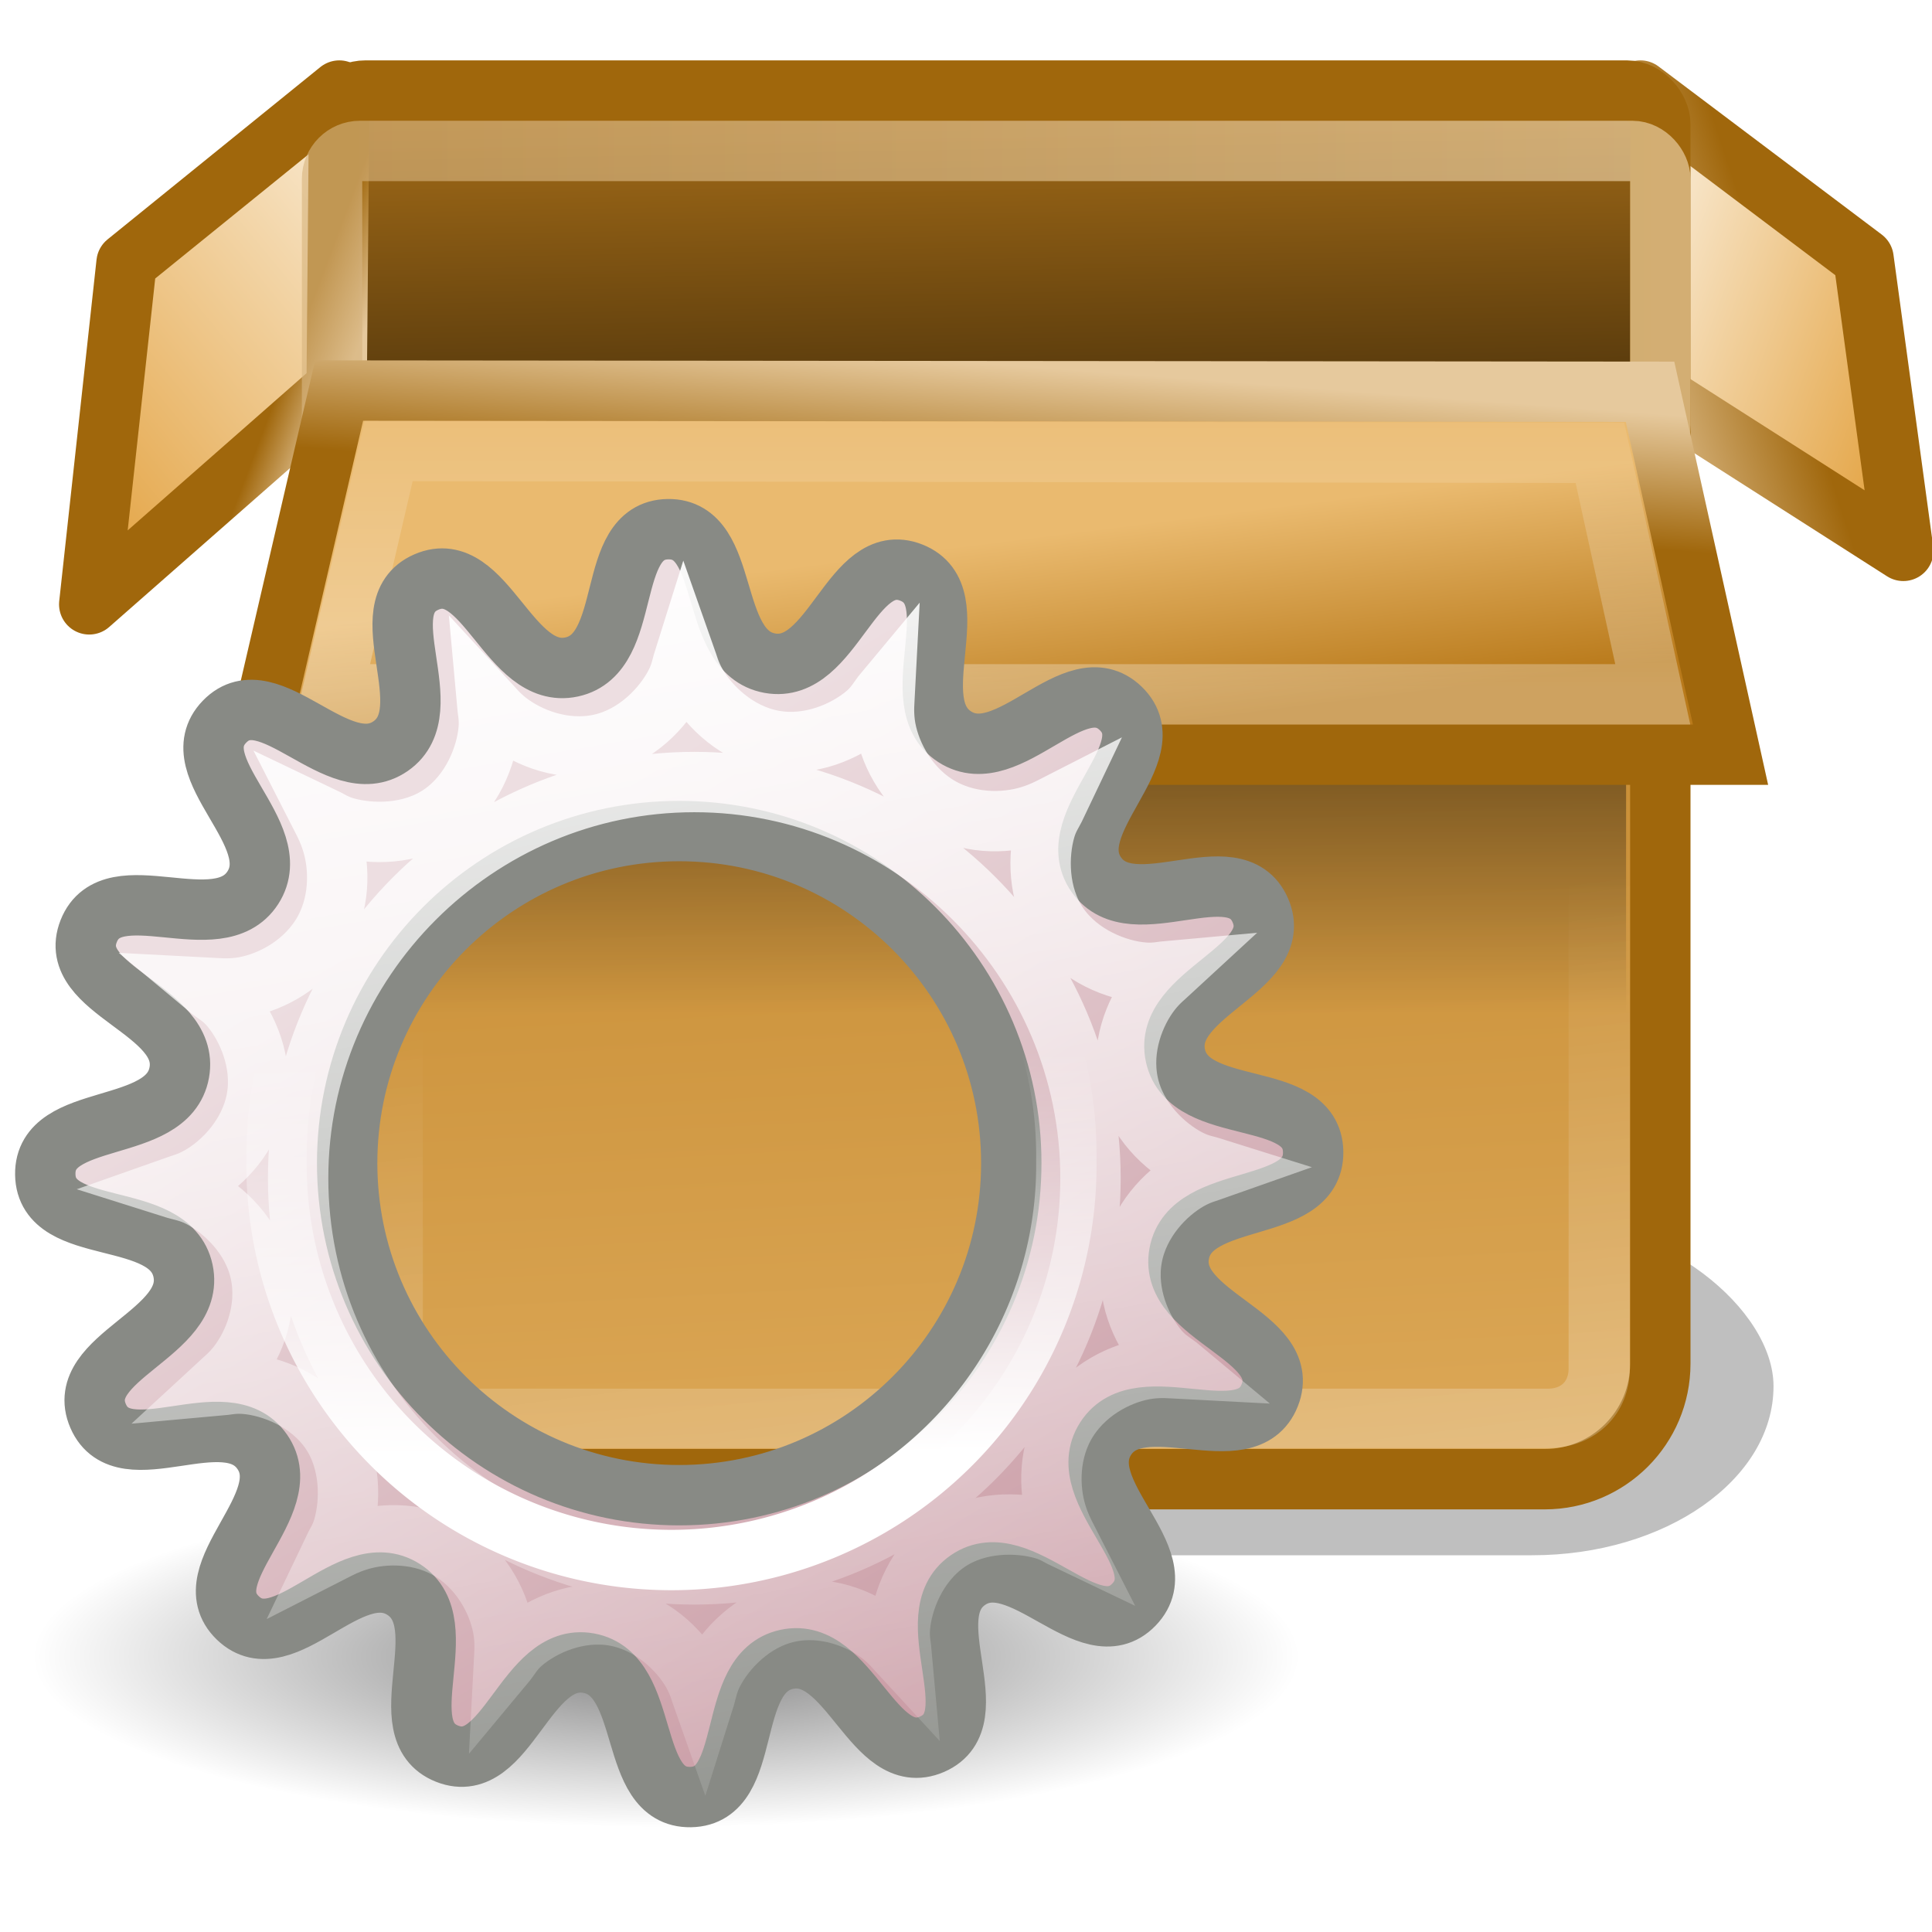 <?xml version="1.0" encoding="UTF-8" standalone="no"?>
<!-- Created with Inkscape (http://www.inkscape.org/) -->
<svg
   xmlns:dc="http://purl.org/dc/elements/1.1/"
   xmlns:cc="http://creativecommons.org/ns#"
   xmlns:rdf="http://www.w3.org/1999/02/22-rdf-syntax-ns#"
   xmlns:svg="http://www.w3.org/2000/svg"
   xmlns="http://www.w3.org/2000/svg"
   xmlns:xlink="http://www.w3.org/1999/xlink"
   xmlns:sodipodi="http://sodipodi.sourceforge.net/DTD/sodipodi-0.dtd"
   xmlns:inkscape="http://www.inkscape.org/namespaces/inkscape"
   width="32"
   height="32"
   id="svg7854"
   sodipodi:version="0.32"
   inkscape:version="0.45+devel"
   version="1.0"
   sodipodi:docbase="/home/lapo/Desktop/per tangerine/32x32"
   sodipodi:docname="synaptic.svg"
   inkscape:output_extension="org.inkscape.output.svg.inkscape">
  <defs
     id="defs7856">
    <linearGradient
       inkscape:collect="always"
       id="linearGradient6381">
      <stop
         style="stop-color:#ffffff;stop-opacity:1;"
         offset="0"
         id="stop6383" />
      <stop
         style="stop-color:#ffffff;stop-opacity:0;"
         offset="1"
         id="stop6385" />
    </linearGradient>
    <linearGradient
       inkscape:collect="always"
       id="linearGradient6256">
      <stop
         style="stop-color:#ffffff;stop-opacity:1;"
         offset="0"
         id="stop6258" />
      <stop
         style="stop-color:#ffffff;stop-opacity:0;"
         offset="1"
         id="stop6260" />
    </linearGradient>
    <linearGradient
       inkscape:collect="always"
       id="linearGradient6242">
      <stop
         style="stop-color:#d7b47f;stop-opacity:1;"
         offset="0"
         id="stop6244" />
      <stop
         style="stop-color:#f4dbb3;stop-opacity:1"
         offset="1"
         id="stop6246" />
    </linearGradient>
    <linearGradient
       inkscape:collect="always"
       id="linearGradient6234">
      <stop
         style="stop-color:#ffffff;stop-opacity:1;"
         offset="0"
         id="stop6236" />
      <stop
         style="stop-color:#ffffff;stop-opacity:0;"
         offset="1"
         id="stop6238" />
    </linearGradient>
    <linearGradient
       inkscape:collect="always"
       id="linearGradient6222">
      <stop
         style="stop-color:#000000;stop-opacity:1;"
         offset="0"
         id="stop6224" />
      <stop
         style="stop-color:#000000;stop-opacity:0;"
         offset="1"
         id="stop6226" />
    </linearGradient>
    <linearGradient
       id="linearGradient6210">
      <stop
         id="stop6212"
         offset="0"
         style="stop-color:#f9ead2;stop-opacity:1;" />
      <stop
         id="stop6214"
         offset="1"
         style="stop-color:#e4a546;stop-opacity:1;" />
    </linearGradient>
    <linearGradient
       id="linearGradient6204">
      <stop
         id="stop6206"
         offset="0"
         style="stop-color:#120c02;stop-opacity:1;" />
      <stop
         id="stop6208"
         offset="1"
         style="stop-color:#b97a1b;stop-opacity:1;" />
    </linearGradient>
    <linearGradient
       id="linearGradient6190">
      <stop
         style="stop-color:#a0670c;stop-opacity:1;"
         offset="0"
         id="stop6192" />
      <stop
         style="stop-color:#e6c99d;stop-opacity:1;"
         offset="1"
         id="stop6194" />
    </linearGradient>
    <linearGradient
       id="linearGradient4210">
      <stop
         style="stop-color:#eaba6f;stop-opacity:1;"
         offset="0"
         id="stop4212" />
      <stop
         style="stop-color:#b97a1b;stop-opacity:1;"
         offset="1"
         id="stop4214" />
    </linearGradient>
    <linearGradient
       inkscape:collect="always"
       xlink:href="#linearGradient6204"
       id="linearGradient4879"
       gradientUnits="userSpaceOnUse"
       gradientTransform="matrix(0.71,0,0,0.299,-3.371,-3.822)"
       x1="24.99"
       y1="49.424"
       x2="23.452"
       y2="14.383" />
    <linearGradient
       inkscape:collect="always"
       xlink:href="#linearGradient6190"
       id="linearGradient6198"
       gradientUnits="userSpaceOnUse"
       x1="6.675"
       y1="10.141"
       x2="8"
       y2="10.654"
       gradientTransform="matrix(0.7,0,0,0.72,0.325,-1.872)" />
    <linearGradient
       inkscape:collect="always"
       xlink:href="#linearGradient6190"
       id="linearGradient6200"
       gradientUnits="userSpaceOnUse"
       x1="41.448"
       y1="9.345"
       x2="37.308"
       y2="10.742"
       gradientTransform="matrix(0.7,0,0,0.722,0.325,-1.873)" />
    <linearGradient
       inkscape:collect="always"
       xlink:href="#linearGradient6210"
       id="linearGradient6216"
       gradientUnits="userSpaceOnUse"
       gradientTransform="matrix(0.7,0,0,0.96,0.325,-13.54)"
       x1="37.308"
       y1="20.232"
       x2="43.588"
       y2="23.422" />
    <linearGradient
       inkscape:collect="always"
       xlink:href="#linearGradient6210"
       id="linearGradient6218"
       gradientUnits="userSpaceOnUse"
       gradientTransform="matrix(0.7,0,0,0.958,0.325,-13.513)"
       x1="8"
       y1="16.527"
       x2="1.827"
       y2="23.5" />
    <linearGradient
       inkscape:collect="always"
       xlink:href="#linearGradient6222"
       id="linearGradient6228"
       x1="24.5"
       y1="17.812"
       x2="24.5"
       y2="26.188"
       gradientUnits="userSpaceOnUse"
       gradientTransform="matrix(0.7,0,0,0.7,0.325,-1.54)" />
    <linearGradient
       inkscape:collect="always"
       xlink:href="#linearGradient4210"
       id="linearGradient6232"
       gradientUnits="userSpaceOnUse"
       gradientTransform="matrix(0.707,0,0,0.839,-3.264,-8.428)"
       x1="24.99"
       y1="49.424"
       x2="23.452"
       y2="14.383" />
    <linearGradient
       inkscape:collect="always"
       xlink:href="#linearGradient6234"
       id="linearGradient6240"
       x1="29.953"
       y1="32.242"
       x2="27.596"
       y2="14.148"
       gradientUnits="userSpaceOnUse" />
    <linearGradient
       inkscape:collect="always"
       xlink:href="#linearGradient4210"
       id="linearGradient6252"
       gradientUnits="userSpaceOnUse"
       gradientTransform="matrix(0.7,0,0,0.885,0.325,-11.911)"
       x1="17.327"
       y1="24.164"
       x2="17.702"
       y2="27.945" />
    <linearGradient
       inkscape:collect="always"
       xlink:href="#linearGradient6190"
       id="linearGradient6254"
       gradientUnits="userSpaceOnUse"
       x1="24.883"
       y1="14.295"
       x2="25.148"
       y2="10.942"
       gradientTransform="matrix(0.7,0,0,0.666,0.325,-1.149)" />
    <linearGradient
       inkscape:collect="always"
       xlink:href="#linearGradient6256"
       id="linearGradient6262"
       x1="24.938"
       y1="19.219"
       x2="24.938"
       y2="13.46"
       gradientUnits="userSpaceOnUse" />
    <filter
       inkscape:collect="always"
       x="-0.111"
       width="1.222"
       y="-0.507"
       height="2.014"
       id="filter6290">
      <feGaussianBlur
         inkscape:collect="always"
         stdDeviation="2.029"
         id="feGaussianBlur6292" />
    </filter>
    <linearGradient
       inkscape:collect="always"
       xlink:href="#linearGradient6242"
       id="linearGradient6988"
       x1="5.579"
       y1="3.274"
       x2="27.621"
       y2="3.274"
       gradientUnits="userSpaceOnUse"
       gradientTransform="matrix(1,0,0,0.833,0,1.25)" />
    <linearGradient
       inkscape:collect="always"
       xlink:href="#linearGradient6381"
       id="linearGradient6387"
       x1="23.158"
       y1="11.361"
       x2="23.158"
       y2="5.528"
       gradientUnits="userSpaceOnUse" />
    <linearGradient
       id="linearGradient5579">
      <stop
         id="stop5581"
         offset="0"
         style="stop-color:#eddee1;stop-opacity:1;" />
      <stop
         id="stop5583"
         offset="1"
         style="stop-color:#cb9ea7;stop-opacity:1;" />
    </linearGradient>
    <linearGradient
       id="linearGradient5769"
       inkscape:collect="always">
      <stop
         id="stop5771"
         offset="0"
         style="stop-color:#ffffff;stop-opacity:1;" />
      <stop
         id="stop5773"
         offset="1"
         style="stop-color:#ffffff;stop-opacity:0;" />
    </linearGradient>
    <linearGradient
       id="linearGradient5781"
       inkscape:collect="always">
      <stop
         id="stop5783"
         offset="0"
         style="stop-color:#ffffff;stop-opacity:1;" />
      <stop
         id="stop5785"
         offset="1"
         style="stop-color:#ffffff;stop-opacity:0;" />
    </linearGradient>
    <linearGradient
       id="linearGradient5791"
       inkscape:collect="always">
      <stop
         id="stop5793"
         offset="0"
         style="stop-color:#000000;stop-opacity:1;" />
      <stop
         id="stop5795"
         offset="1"
         style="stop-color:#000000;stop-opacity:0;" />
    </linearGradient>
    <radialGradient
       inkscape:collect="always"
       xlink:href="#linearGradient5791"
       id="radialGradient5788"
       gradientUnits="userSpaceOnUse"
       gradientTransform="matrix(1,0,0,0.277,0,13.801)"
       cx="11.314"
       cy="19.083"
       fx="11.314"
       fy="19.083"
       r="9.899" />
    <linearGradient
       inkscape:collect="always"
       xlink:href="#linearGradient5579"
       id="linearGradient5790"
       gradientUnits="userSpaceOnUse"
       gradientTransform="matrix(6.61949e-2,0,0,-7.3912158e-2,44.815,57.76)"
       x1="16.008"
       y1="521.358"
       x2="117.838"
       y2="333.099" />
    <linearGradient
       inkscape:collect="always"
       xlink:href="#linearGradient5781"
       id="linearGradient5792"
       gradientUnits="userSpaceOnUse"
       x1="44.75"
       y1="14.094"
       x2="48.922"
       y2="38.216" />
    <linearGradient
       inkscape:collect="always"
       xlink:href="#linearGradient5769"
       id="linearGradient5794"
       gradientUnits="userSpaceOnUse"
       x1="11.344"
       y1="15.724"
       x2="11.283"
       y2="9.095" />
  </defs>
  <sodipodi:namedview
     id="base"
     pagecolor="#ffffff"
     bordercolor="#e0e0e0"
     borderopacity="1"
     gridtolerance="10000"
     guidetolerance="10"
     objecttolerance="10"
     inkscape:pageopacity="0.0"
     inkscape:pageshadow="2"
     inkscape:zoom="1"
     inkscape:cx="49.137783"
     inkscape:cy="29.445014"
     inkscape:document-units="px"
     inkscape:current-layer="layer1"
     width="32px"
     height="32px"
     inkscape:showpageshadow="false"
     inkscape:window-width="880"
     inkscape:window-height="829"
     inkscape:window-x="147"
     inkscape:window-y="195"
     showgrid="false"
     showborder="false" />
  <g
     inkscape:label="Layer 1"
     inkscape:groupmode="layer"
     id="layer1">
    <rect
       style="opacity:0.5;color:#000000;fill:#000000;fill-opacity:1;fill-rule:nonzero;stroke:none;stroke-width:1;stroke-linecap:butt;stroke-linejoin:round;marker:none;marker-start:none;marker-mid:none;marker-end:none;stroke-miterlimit:4;stroke-dasharray:none;stroke-dashoffset:0;stroke-opacity:1;visibility:visible;display:block;overflow:visible;filter:url(#filter6290);enable-background:accumulate"
       id="rect6264"
       width="36.5"
       height="8"
       x="5"
       y="31"
       rx="5.712"
       ry="5.714"
       transform="matrix(0.7,0,0,0.7,0.325,-1.54)" />
    <rect
       style="opacity:1;color:#000000;fill:url(#linearGradient6232);fill-opacity:1;fill-rule:nonzero;stroke:#a0670c;stroke-width:1;stroke-linecap:butt;stroke-linejoin:miter;marker:none;marker-start:none;marker-mid:none;marker-end:none;stroke-miterlimit:4;stroke-dasharray:none;stroke-dashoffset:0;stroke-opacity:1;visibility:visible;display:block;overflow:visible;enable-background:accumulate"
       id="rect4873"
       width="21.924"
       height="17.99"
       x="5.576"
       y="6.51"
       rx="1.914"
       ry="1.914" />
    <path
       style="opacity:1;color:#000000;fill:url(#linearGradient6216);fill-opacity:1;fill-rule:nonzero;stroke:url(#linearGradient6200);stroke-width:1;stroke-linecap:butt;stroke-linejoin:round;marker:none;marker-start:none;marker-mid:none;marker-end:none;stroke-miterlimit:4;stroke-dasharray:none;stroke-dashoffset:0;stroke-opacity:1;visibility:visible;display:block;overflow:visible;enable-background:accumulate"
       d="M 27.283,6.414 L 31.525,9.124 L 30.866,4.284 L 27.17,1.5 L 27.283,6.414 z "
       id="path4881"
       sodipodi:nodetypes="ccccc" />
    <rect
       ry="0.554"
       rx="0.552"
       y="1.5"
       x="5.5"
       height="6.41"
       width="22"
       id="rect4877"
       style="opacity:1;color:#000000;fill:url(#linearGradient4879);fill-opacity:1;fill-rule:nonzero;stroke:#a0670c;stroke-width:1;stroke-linecap:butt;stroke-linejoin:miter;marker:none;marker-start:none;marker-mid:none;marker-end:none;stroke-miterlimit:4;stroke-dasharray:none;stroke-dashoffset:0;stroke-opacity:1;visibility:visible;display:block;overflow:visible;enable-background:accumulate" />
    <rect
       style="opacity:0.553;color:#000000;fill:url(#linearGradient6228);fill-opacity:1;fill-rule:nonzero;stroke:none;stroke-width:1;stroke-linecap:butt;stroke-linejoin:miter;marker:none;marker-start:none;marker-mid:none;marker-end:none;stroke-miterlimit:4;stroke-dasharray:none;stroke-dashoffset:0;stroke-opacity:1;visibility:visible;display:block;overflow:visible;enable-background:accumulate"
       id="rect6220"
       width="21.182"
       height="8.137"
       x="5.751"
       y="9.135" />
    <path
       sodipodi:type="inkscape:offset"
       inkscape:radius="-1.0565168"
       inkscape:original="M 7.5 6.5 C 6.4395257 6.5 5.5625 7.377026 5.5625 8.4375 L 5.5625 22.59375 C 5.5625 23.654224 6.4395256 24.499999 7.5 24.5 L 25.59375 24.5 C 26.654224 24.5 27.499999 23.654225 27.5 22.59375 L 27.5 8.4375 C 27.5 7.3770258 26.654225 6.5 25.59375 6.5 L 7.5 6.5 z "
       xlink:href="#rect4873"
       style="opacity:0.476;color:#000000;fill:none;fill-opacity:1;fill-rule:nonzero;stroke:url(#linearGradient6240);stroke-width:1.005;stroke-linecap:butt;stroke-linejoin:miter;marker:none;marker-start:none;marker-mid:none;marker-end:none;stroke-miterlimit:4;stroke-dasharray:none;stroke-dashoffset:0;stroke-opacity:1;visibility:visible;display:block;overflow:visible;enable-background:accumulate"
       id="path6230"
       inkscape:href="#rect4873"
       d="M 7.5,7.562 C 7.022,7.562 6.625,7.96 6.625,8.438 L 6.625,22.594 C 6.625,23.072 7.001,23.438 7.5,23.438 L 25.594,23.438 C 26.092,23.438 26.438,23.092 26.438,22.594 L 26.438,8.438 C 26.438,7.939 26.072,7.562 25.594,7.562 L 7.5,7.562 z "
       transform="matrix(1.009,0,0,0.98,-0.188,0.524)" />
    <path
       sodipodi:type="inkscape:offset"
       inkscape:radius="-0.99911743"
       inkscape:original="M 5.625 6.46875 L 4.21875 12.5 L 28.65625 12.5 L 27.34375 6.5 L 5.625 6.46875 z "
       xlink:href="#path4885"
       style="opacity:0.259;color:#000000;fill:none;fill-opacity:1;fill-rule:nonzero;stroke:url(#linearGradient6262);stroke-width:1;stroke-linecap:butt;stroke-linejoin:miter;marker:none;marker-start:none;marker-mid:none;marker-end:none;stroke-miterlimit:4;stroke-dasharray:none;stroke-dashoffset:0;stroke-opacity:1;visibility:visible;display:block;overflow:visible;enable-background:accumulate"
       id="path6250"
       inkscape:href="#path4885"
       d="M 6.406,7.562 L 5.469,11.906 L 27.438,11.906 L 26.531,7.594 L 6.406,7.562 z "
       transform="translate(-0.125,-2.625)" />
    <path
       style="opacity:1;color:#000000;fill:url(#linearGradient6218);fill-opacity:1;fill-rule:nonzero;stroke:url(#linearGradient6198);stroke-width:1;stroke-linecap:butt;stroke-linejoin:round;marker:none;marker-start:none;marker-mid:none;marker-end:none;stroke-miterlimit:4;stroke-dasharray:none;stroke-dashoffset:0;stroke-opacity:1;visibility:visible;display:block;overflow:visible;enable-background:accumulate"
       d="M 5.62,1.5 L 5.576,6.409 L 1.478,10.01 L 2.096,4.354 L 5.62,1.5 z "
       id="path4883"
       sodipodi:nodetypes="ccccc" />
    <rect
       style="opacity:0.614;fill:none;fill-opacity:1;fill-rule:evenodd;stroke:url(#linearGradient6988);stroke-width:1;stroke-linecap:round;stroke-linejoin:round;stroke-miterlimit:4;stroke-dasharray:none;stroke-dashoffset:0.7;stroke-opacity:1"
       id="rect6003"
       width="22"
       height="5"
       x="5.5"
       y="2.5"
       rx="0.463"
       ry="0.463" />
    <path
       style="opacity:1;color:#000000;fill:url(#linearGradient6252);fill-opacity:1;fill-rule:nonzero;stroke:url(#linearGradient6254);stroke-width:1;stroke-linecap:butt;stroke-linejoin:miter;marker:none;marker-start:none;marker-mid:none;marker-end:none;stroke-miterlimit:4;stroke-dasharray:none;stroke-dashoffset:0;stroke-opacity:1;visibility:visible;display:block;overflow:visible;enable-background:accumulate"
       d="M 5.617,6.469 L 4.217,12.5 L 28.663,12.5 L 27.33,6.489 L 5.617,6.469 z "
       id="path4885"
       sodipodi:nodetypes="ccccc" />
    <path
       sodipodi:type="inkscape:offset"
       inkscape:radius="-1.013667"
       inkscape:original="M 5.625 6.46875 L 4.21875 12.5 L 28.65625 12.5 L 27.34375 6.5 L 5.625 6.46875 z "
       style="opacity:0.3;color:#000000;fill:none;fill-opacity:1.0;fill-rule:nonzero;stroke:url(#linearGradient6387);stroke-width:1;stroke-linecap:butt;stroke-linejoin:miter;marker:none;marker-start:none;marker-mid:none;marker-end:none;stroke-miterlimit:4;stroke-dasharray:none;stroke-dashoffset:0;stroke-opacity:1;visibility:visible;display:block;overflow:visible;enable-background:accumulate"
       id="path5406"
       d="M 6.438,7.469 L 5.5,11.5 L 27.375,11.5 L 26.5,7.5 L 6.438,7.469 z " />
    <g
       id="g5780"
       transform="translate(-36,-6)">
      <path
         transform="matrix(1.06,0,0,1.032,35.04,13.738)"
         d="M 21.213 19.083 A 9.899 2.74 0 1 1  1.414,19.083 A 9.899 2.74 0 1 1  21.213 19.083 z"
         sodipodi:ry="2.7400389"
         sodipodi:rx="9.8994951"
         sodipodi:cy="19.083185"
         sodipodi:cx="11.313708"
         id="path5789"
         style="opacity:0.503;color:#000000;fill:url(#radialGradient5788);fill-opacity:1;fill-rule:nonzero;stroke:none;stroke-width:1;stroke-linecap:butt;stroke-linejoin:miter;marker:none;marker-start:none;marker-mid:none;marker-end:none;stroke-miterlimit:10;stroke-dasharray:none;stroke-dashoffset:0;stroke-opacity:1;visibility:visible;display:block;overflow:visible;enable-background:accumulate"
         sodipodi:type="arc" />
      <g
         id="g5774">
        <g
           id="g5766">
          <path
             id="path5665"
             d="M 47.063,14.765 C 46.002,14.783 46.506,16.823 45.469,17.047 C 44.432,17.271 44.036,15.218 43.063,15.64 C 42.089,16.062 43.341,17.755 42.469,18.359 C 41.596,18.963 40.457,17.19 39.719,17.953 C 38.981,18.715 40.762,19.811 40.188,20.703 C 39.613,21.595 37.859,20.435 37.469,21.422 C 37.079,22.408 39.159,22.722 38.969,23.765 C 38.779,24.809 36.733,24.392 36.75,25.453 C 36.767,26.514 38.807,26.01 39.031,27.047 C 39.255,28.084 37.203,28.48 37.625,29.453 C 38.047,30.426 39.74,29.174 40.344,30.047 C 40.948,30.919 39.175,32.059 39.938,32.797 C 40.7,33.534 41.796,31.753 42.688,32.328 C 43.579,32.903 42.42,34.657 43.406,35.047 C 44.393,35.437 44.706,33.357 45.75,33.547 C 46.794,33.737 46.377,35.783 47.438,35.765 C 48.498,35.748 47.994,33.708 49.031,33.484 C 50.068,33.26 50.464,35.312 51.438,34.89 C 52.411,34.468 51.159,32.776 52.031,32.172 C 52.904,31.568 54.044,33.34 54.781,32.578 C 55.519,31.815 53.738,30.72 54.313,29.828 C 54.887,28.936 56.641,30.096 57.031,29.109 C 57.421,28.122 55.341,27.809 55.531,26.765 C 55.721,25.722 57.767,26.139 57.75,25.078 C 57.733,24.017 55.693,24.521 55.469,23.484 C 55.245,22.447 57.297,22.051 56.875,21.078 C 56.453,20.105 54.76,21.357 54.156,20.484 C 53.552,19.612 55.325,18.472 54.563,17.734 C 53.8,16.996 52.704,18.778 51.813,18.203 C 50.921,17.628 52.081,15.874 51.094,15.484 C 50.107,15.094 49.794,17.174 48.75,16.984 C 47.706,16.794 48.123,14.748 47.063,14.765 z M 47.25,19.765 C 50.286,19.765 52.75,22.229 52.75,25.265 C 52.75,28.301 50.286,30.765 47.25,30.765 C 44.214,30.765 41.75,28.301 41.75,25.265 C 41.75,22.229 44.214,19.765 47.25,19.765 z "
             style="color:#000000;fill:url(#linearGradient5790);fill-opacity:1;fill-rule:nonzero;stroke:#888a85;stroke-width:1;stroke-linecap:butt;stroke-linejoin:miter;marker:none;marker-start:none;marker-mid:none;marker-end:none;stroke-miterlimit:10;stroke-dasharray:none;stroke-dashoffset:0;stroke-opacity:1;visibility:visible;display:block;overflow:visible;enable-background:accumulate" />
          <path
             transform="translate(0.25,0.265)"
             d="M 47.094,16.594 C 47.044,16.752 47.032,16.88 46.938,17.062 C 46.736,17.453 46.288,17.933 45.688,18.062 C 45.089,18.192 44.502,17.957 44.156,17.688 C 44.001,17.567 43.921,17.462 43.812,17.344 C 43.826,17.502 43.86,17.619 43.844,17.812 C 43.808,18.251 43.568,18.869 43.062,19.219 C 42.557,19.569 41.891,19.559 41.469,19.438 C 41.286,19.385 41.203,19.317 41.062,19.25 C 41.135,19.393 41.192,19.5 41.25,19.688 C 41.38,20.106 41.394,20.735 41.062,21.25 C 40.73,21.766 40.153,22.038 39.719,22.094 C 39.502,22.121 39.362,22.103 39.188,22.094 C 39.315,22.2 39.429,22.249 39.562,22.406 C 39.846,22.742 40.11,23.333 40,23.938 C 39.89,24.54 39.443,25.002 39.062,25.219 C 38.878,25.324 38.755,25.349 38.594,25.406 C 38.752,25.456 38.88,25.468 39.062,25.562 C 39.453,25.764 39.933,26.212 40.062,26.812 C 40.192,27.411 39.957,27.998 39.688,28.344 C 39.567,28.499 39.462,28.579 39.344,28.688 C 39.502,28.674 39.619,28.64 39.812,28.656 C 40.251,28.692 40.869,28.932 41.219,29.438 C 41.569,29.943 41.559,30.609 41.438,31.031 C 41.385,31.214 41.317,31.297 41.25,31.438 C 41.393,31.365 41.5,31.308 41.688,31.25 C 42.106,31.12 42.735,31.106 43.25,31.438 C 43.766,31.77 44.038,32.347 44.094,32.781 C 44.121,32.998 44.103,33.138 44.094,33.312 C 44.2,33.185 44.249,33.071 44.406,32.938 C 44.742,32.654 45.333,32.39 45.938,32.5 C 46.54,32.61 47.002,33.057 47.219,33.438 C 47.324,33.622 47.349,33.745 47.406,33.906 C 47.456,33.748 47.468,33.62 47.562,33.438 C 47.764,33.047 48.212,32.567 48.812,32.438 C 49.411,32.308 49.998,32.543 50.344,32.812 C 50.499,32.933 50.579,33.038 50.688,33.156 C 50.674,32.998 50.64,32.881 50.656,32.688 C 50.692,32.249 50.932,31.631 51.438,31.281 C 51.943,30.931 52.609,30.941 53.031,31.062 C 53.214,31.115 53.297,31.183 53.438,31.25 C 53.365,31.107 53.308,31 53.25,30.812 C 53.12,30.394 53.106,29.765 53.438,29.25 C 53.77,28.734 54.347,28.462 54.781,28.406 C 54.998,28.379 55.138,28.397 55.312,28.406 C 55.185,28.3 55.071,28.251 54.938,28.094 C 54.654,27.758 54.39,27.167 54.5,26.562 C 54.609,25.96 55.057,25.498 55.438,25.281 C 55.622,25.176 55.745,25.151 55.906,25.094 C 55.748,25.044 55.62,25.032 55.438,24.938 C 55.047,24.736 54.567,24.288 54.438,23.688 C 54.308,23.089 54.543,22.502 54.812,22.156 C 54.933,22.001 55.038,21.921 55.156,21.812 C 54.998,21.826 54.881,21.86 54.688,21.844 C 54.249,21.808 53.631,21.568 53.281,21.062 C 52.931,20.557 52.941,19.891 53.062,19.469 C 53.115,19.286 53.183,19.203 53.25,19.062 C 53.107,19.135 53,19.192 52.812,19.25 C 52.394,19.38 51.765,19.394 51.25,19.062 C 50.734,18.73 50.462,18.153 50.406,17.719 C 50.379,17.502 50.397,17.362 50.406,17.188 C 50.3,17.315 50.251,17.429 50.094,17.562 C 49.758,17.846 49.167,18.11 48.562,18 C 47.96,17.89 47.498,17.443 47.281,17.062 C 47.176,16.878 47.151,16.755 47.094,16.594 z M 47.25,18.688 C 50.858,18.687 53.812,21.642 53.812,25.25 C 53.812,28.858 50.858,31.812 47.25,31.812 C 43.642,31.812 40.688,28.858 40.688,25.25 C 40.687,21.642 43.642,18.688 47.25,18.688 z "
             inkscape:href="#path5665"
             id="path5777"
             style="color:#000000;fill:none;fill-opacity:1;fill-rule:nonzero;stroke:url(#linearGradient5792);stroke-width:1;stroke-linecap:butt;stroke-linejoin:miter;marker:none;marker-start:none;marker-mid:none;marker-end:none;stroke-miterlimit:10;stroke-dasharray:none;stroke-dashoffset:0;stroke-opacity:1;visibility:visible;display:block;overflow:visible;enable-background:accumulate"
             xlink:href="#path5665"
             inkscape:original="M 47.0625 14.75 C 46.001684 14.767444 46.505778 16.807186 45.46875 17.03125 C 44.43172 17.255313 44.03589 15.202927 43.0625 15.625 C 42.089109 16.047073 43.341094 17.739888 42.46875 18.34375 C 41.596405 18.947611 40.456525 17.175055 39.71875 17.9375 C 38.980974 18.699944 40.762353 19.795773 40.1875 20.6875 C 39.612646 21.579226 37.85859 20.419509 37.46875 21.40625 C 37.078909 22.39299 39.158595 22.706165 38.96875 23.75 C 38.778903 24.793834 36.732556 24.376685 36.75 25.4375 C 36.767443 26.498314 38.807186 25.994221 39.03125 27.03125 C 39.255313 28.068278 37.202927 28.46411 37.625 29.4375 C 38.047072 30.410889 39.739888 29.158906 40.34375 30.03125 C 40.947611 30.903593 39.175055 32.043476 39.9375 32.78125 C 40.699944 33.519026 41.795773 31.737646 42.6875 32.3125 C 43.579226 32.887354 42.419509 34.641411 43.40625 35.03125 C 44.39299 35.421091 44.706165 33.341404 45.75 33.53125 C 46.793834 33.721097 46.376684 35.767445 47.4375 35.75 C 48.498314 35.732557 47.994221 33.692815 49.03125 33.46875 C 50.068278 33.244687 50.464111 35.297073 51.4375 34.875 C 52.410889 34.452928 51.158906 32.760111 52.03125 32.15625 C 52.903593 31.552389 54.043476 33.324945 54.78125 32.5625 C 55.519024 31.800056 53.737648 30.704227 54.3125 29.8125 C 54.887352 28.920772 56.64141 30.080491 57.03125 29.09375 C 57.421089 28.107008 55.341404 27.793835 55.53125 26.75 C 55.721095 25.706164 57.767444 26.123315 57.75 25.0625 C 57.732555 24.001684 55.692814 24.505779 55.46875 23.46875 C 55.244685 22.43172 57.297073 22.03589 56.875 21.0625 C 56.452926 20.089109 54.760113 21.341094 54.15625 20.46875 C 53.552387 19.596405 55.324944 18.456525 54.5625 17.71875 C 53.800054 16.980974 52.704228 18.762353 51.8125 18.1875 C 50.920772 17.612646 52.080491 15.85859 51.09375 15.46875 C 50.107008 15.07891 49.793835 17.158596 48.75 16.96875 C 47.706164 16.778903 48.123315 14.732556 47.0625 14.75 z M 47.25 19.75 C 50.285999 19.749999 52.75 22.214 52.75 25.25 C 52.749999 28.285999 50.286 30.75 47.25 30.75 C 44.213999 30.749999 41.75 28.286 41.75 25.25 C 41.749999 22.213999 44.214 19.75 47.25 19.75 z "
             inkscape:radius="-1.0570278"
             sodipodi:type="inkscape:offset" />
        </g>
        <path
           sodipodi:type="arc"
           style="color:#000000;fill:none;fill-opacity:1;fill-rule:nonzero;stroke:url(#linearGradient5794);stroke-width:1;stroke-linecap:butt;stroke-linejoin:miter;marker:none;marker-start:none;marker-mid:none;marker-end:none;stroke-miterlimit:10;stroke-dasharray:none;stroke-dashoffset:0;stroke-opacity:1;visibility:visible;display:block;overflow:visible;enable-background:accumulate"
           id="path5767"
           sodipodi:cx="10.783379"
           sodipodi:cy="10.863069"
           sodipodi:rx="6.5407376"
           sodipodi:ry="6.5407376"
           d="M 17.324 10.863 A 6.541 6.541 0 1 1  4.243,10.863 A 6.541 6.541 0 1 1  17.324 10.863 z"
           transform="translate(36.338,14.354)" />
      </g>
    </g>
  </g>
</svg>
